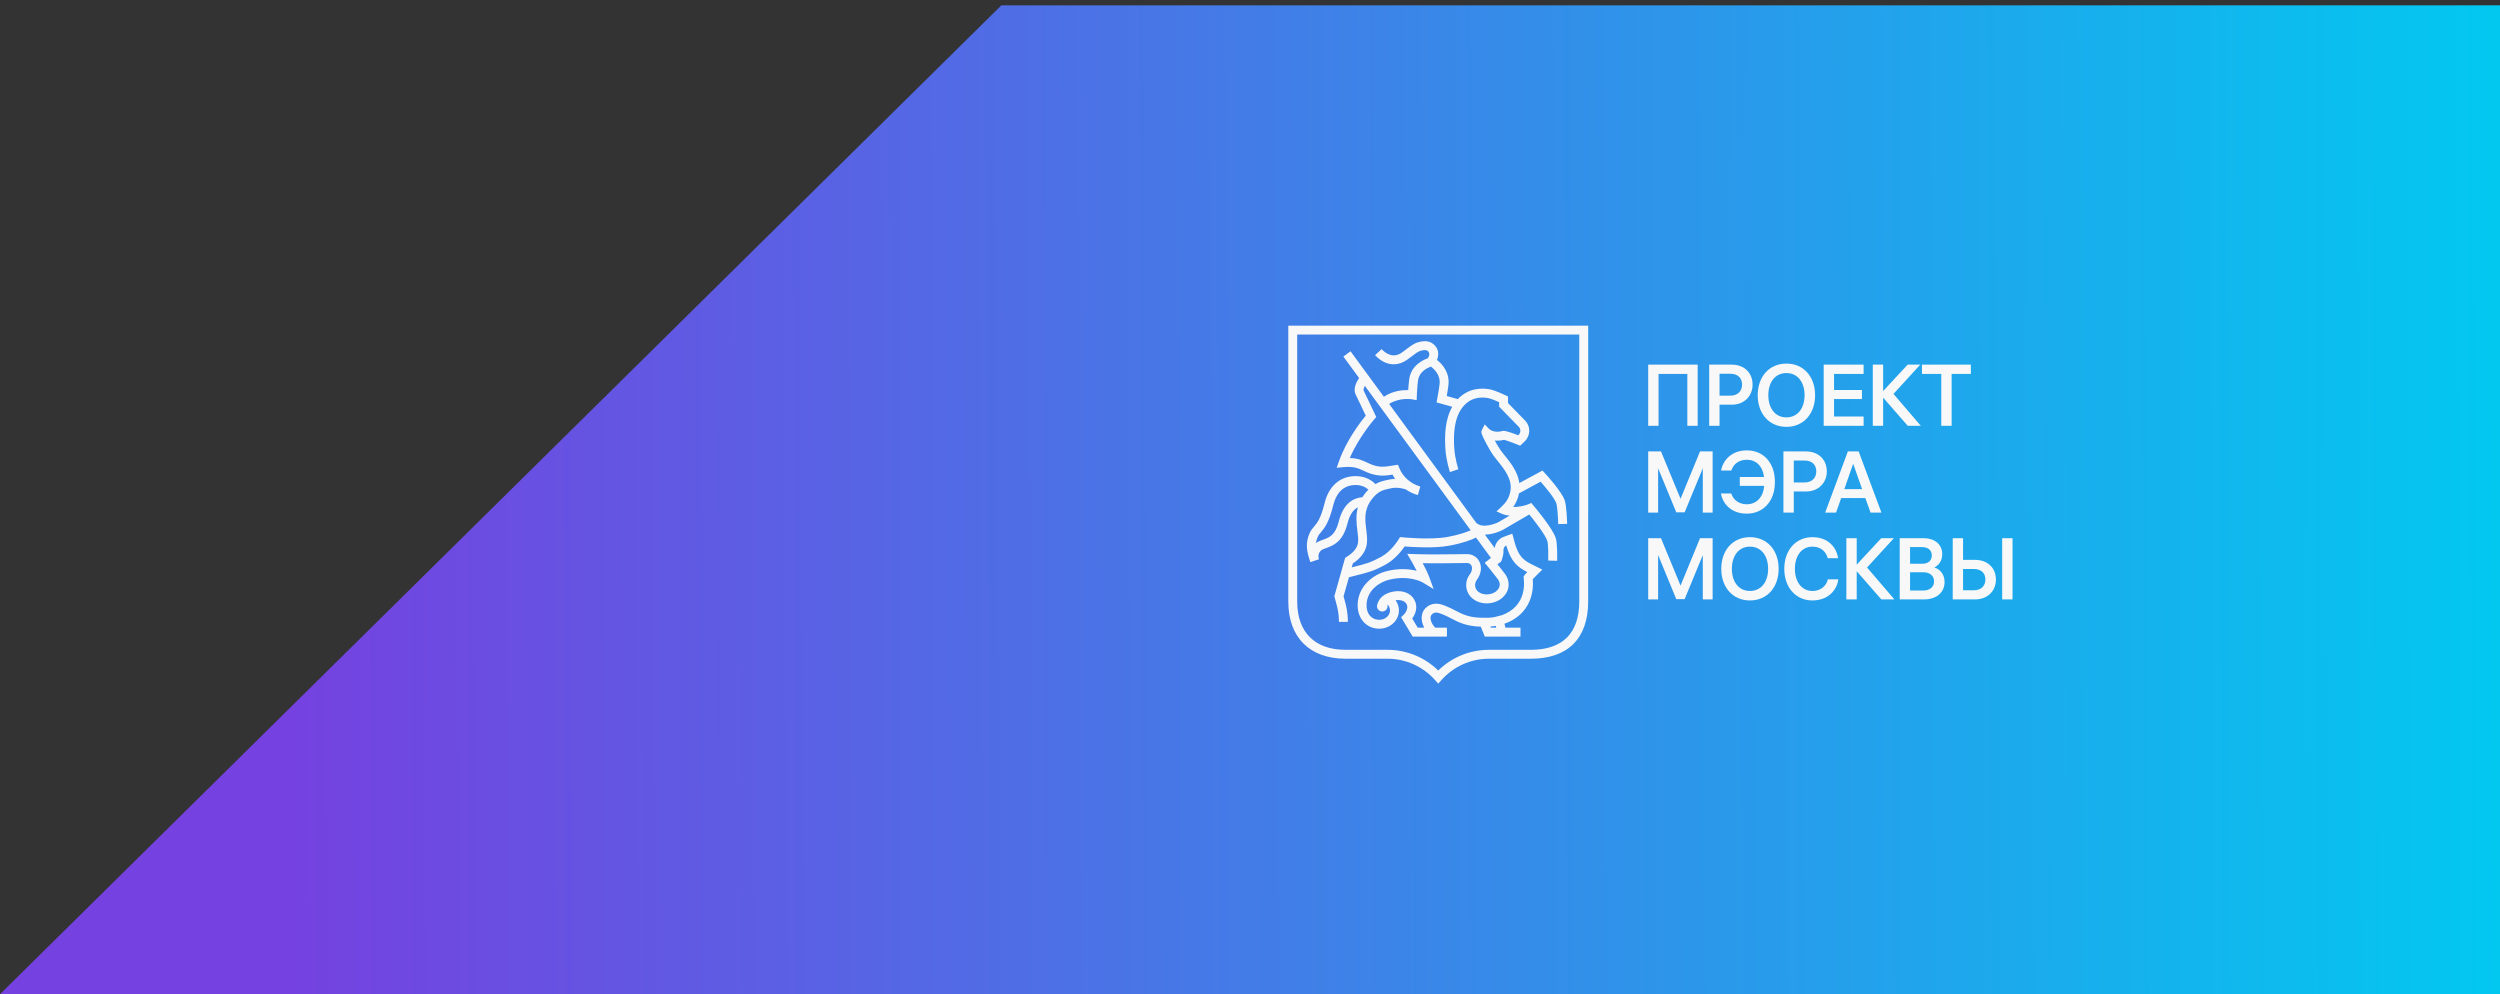 <svg width="430" height="171" viewBox="0 0 430 171" fill="none" xmlns="http://www.w3.org/2000/svg">
<rect x="0" y="0" width="430" height="171" fill="#333333" stroke="none"/>
<path d="M172.239 0.916L0 171H430V0.916H172.239Z" fill="url(#paint0_linear_3_167)"/>
<path d="M285.271 64.314H290.221V73.239H292.001V62.715H283.492V73.239L283.492 73.239H285.271V64.314Z" fill="#F8F8F8"/>
<path d="M307.262 64.165C309.206 64.165 310.387 65.75 310.387 67.977C310.387 70.205 309.206 71.789 307.262 71.789C305.318 71.789 304.151 70.205 304.151 67.977C304.151 65.75 305.318 64.165 307.262 64.165ZM307.262 73.419C310.223 73.419 312.197 71.162 312.197 67.977C312.197 64.793 310.223 62.535 307.262 62.535C304.301 62.535 302.327 64.793 302.327 67.977C302.327 71.161 304.301 73.419 307.262 73.419Z" fill="#F8F8F8"/>
<path d="M289.055 100.72L285.69 92.573H283.492V103.097H285.196V95.473L288.322 103.052H289.757L292.883 95.473V103.097H294.573V92.573H292.404L289.055 100.72Z" fill="#F8F8F8"/>
<path d="M323.9 68.396L328.133 73.239H330.376L325.68 67.753L330.286 62.715H328.118L323.9 67.26V62.715H322.121V73.239H323.9V68.396Z" fill="#F8F8F8"/>
<path d="M320.54 71.64H315.455V68.635H320.256V67.08H315.455V64.314H320.54V62.715H313.676V73.239H320.54V71.64Z" fill="#F8F8F8"/>
<path d="M308.529 79.213H310.398C311.699 79.213 312.402 79.976 312.402 81.082C312.402 82.189 311.669 82.981 310.398 82.981H308.529V79.213ZM308.529 84.536H310.623C312.851 84.536 314.212 82.981 314.212 81.082C314.212 79.169 312.911 77.644 310.578 77.644H306.749V88.168H308.529V84.536Z" fill="#F8F8F8"/>
<path d="M338.983 62.715H330.578V64.314H333.898V73.239H335.678V64.314H338.983V62.715Z" fill="#F8F8F8"/>
<path d="M330.758 101.572H328.53V98.433H330.818C331.94 98.433 332.658 99.031 332.658 100.003C332.658 101.004 331.895 101.572 330.758 101.572ZM328.53 94.098H330.564C331.641 94.098 332.269 94.636 332.269 95.533C332.269 96.34 331.745 96.968 330.639 96.968H328.53V94.098ZM332.688 97.596C333.361 97.312 334.063 96.564 334.063 95.309C334.063 93.784 332.957 92.573 330.818 92.573H326.751V103.097H330.953C333.121 103.097 334.467 101.856 334.467 100.107C334.467 98.582 333.465 97.82 332.688 97.596Z" fill="#F8F8F8"/>
<path d="M325.74 92.573H323.572L319.354 97.117V92.573H317.575V103.097H319.354V98.254L323.587 103.097H325.83L321.134 97.611L325.74 92.573Z" fill="#F8F8F8"/>
<path d="M344.376 103.097H346.156V92.573H344.376V103.097Z" fill="#F8F8F8"/>
<path d="M289.055 85.791L285.69 77.644H283.492V88.168H285.196V80.544L288.322 88.124H289.757L292.883 80.544V88.168H294.573V77.644H292.404L289.055 85.791Z" fill="#F8F8F8"/>
<path d="M317.221 84.132L318.746 79.767L320.286 84.132H317.221ZM321.737 88.168H323.606L319.688 77.644H317.834L313.931 88.168H315.8L316.682 85.672H320.84L321.737 88.168Z" fill="#F8F8F8"/>
<path d="M339.501 101.528H337.647V97.865H339.501C340.772 97.865 341.49 98.582 341.49 99.689C341.49 100.78 340.742 101.528 339.501 101.528ZM339.68 96.295H337.647V92.573H335.867V103.097H339.725C341.924 103.097 343.299 101.587 343.299 99.689C343.299 97.775 341.984 96.295 339.68 96.295Z" fill="#F8F8F8"/>
<path d="M295.761 68.052V64.284H297.63C298.931 64.284 299.634 65.047 299.634 66.153C299.634 67.26 298.902 68.052 297.63 68.052H295.761ZM301.444 66.153C301.444 64.24 300.143 62.715 297.81 62.715H293.981V73.239H295.761V69.607H297.855C300.083 69.607 301.444 68.052 301.444 66.153Z" fill="#F8F8F8"/>
<path d="M311.728 101.647C309.889 101.647 308.722 100.062 308.722 97.835C308.722 95.563 309.919 94.023 311.728 94.023C313.268 94.023 314.076 94.935 314.375 96.011H316.155C315.856 94.038 314.36 92.393 311.728 92.393C308.872 92.393 306.898 94.636 306.898 97.835C306.898 101.109 308.932 103.277 311.728 103.277C314.629 103.277 316.005 101.273 316.185 99.644H314.39C314.226 100.526 313.373 101.647 311.728 101.647Z" fill="#F8F8F8"/>
<path d="M300.454 86.733C298.779 86.733 298.001 85.642 297.777 84.879H295.997C296.237 86.359 297.538 88.348 300.439 88.348C303.191 88.348 305.284 86.315 305.284 82.906C305.284 79.543 303.28 77.465 300.454 77.465C297.867 77.465 296.356 79.124 296.027 80.933H297.792C298.091 79.976 298.929 79.079 300.454 79.079C302.024 79.079 303.176 80.14 303.415 82.039H299.243V83.564H303.445C303.265 85.537 302.114 86.733 300.454 86.733Z" fill="#F8F8F8"/>
<path d="M300.993 101.647C299.049 101.647 297.882 100.062 297.882 97.835C297.882 95.608 299.049 94.023 300.993 94.023C302.937 94.023 304.118 95.608 304.118 97.835C304.118 100.062 302.937 101.647 300.993 101.647ZM300.993 92.393C298.032 92.393 296.058 94.651 296.058 97.835C296.058 101.019 298.032 103.277 300.993 103.277C303.954 103.277 305.927 101.019 305.927 97.835C305.927 94.651 303.954 92.393 300.993 92.393Z" fill="#F8F8F8"/>
<path d="M227.166 91.586C227.762 90.889 228.577 89.934 229.32 86.896C229.707 85.311 230.69 83.422 233.171 83.422C234.276 83.422 234.974 83.86 235.361 84.218C235.152 84.43 234.942 84.669 234.727 84.946C234.58 85.138 234.448 85.329 234.328 85.52C232.766 85.646 231.053 86.577 230.264 89.704C229.67 92.069 228.661 92.433 227.593 92.819C227.342 92.91 227.082 93.004 226.831 93.123C226.653 93.207 226.489 93.309 226.339 93.423C226.387 93.046 226.499 92.669 226.687 92.257C226.797 92.018 226.952 91.837 227.166 91.586ZM239.158 84.002L239.267 83.979C240.526 83.708 241.768 84.17 241.778 84.174L241.78 84.169C242.419 84.609 243.13 84.949 243.881 85.155L244.287 83.679C242.669 83.234 241.286 82.015 240.678 80.496L240.454 79.935L239.856 80.023C239.676 80.049 239.498 80.08 239.318 80.11C238.382 80.269 237.497 80.419 236.217 80.012C235.881 79.906 235.57 79.759 235.24 79.603C234.46 79.234 233.597 78.826 232.166 78.779C233.733 75.141 236.356 72.138 236.385 72.105L236.719 71.726L236.502 71.27C236.502 71.27 234.962 68.033 234.533 67.138C234.484 67.034 234.574 66.711 234.749 66.362L252.957 91.208C252.306 91.502 251.049 91.969 249.008 92.35C246.091 92.897 241.337 92.426 241.289 92.421L240.805 92.373L240.555 92.79C240.543 92.81 239.329 94.811 237.589 95.766C235.759 96.77 234.865 96.993 232.907 97.483C232.775 97.516 232.637 97.55 232.495 97.586C232.572 97.313 232.635 97.085 232.681 96.923C234.043 96.013 234.848 94.931 235.073 93.703C235.22 92.896 235.112 92.043 234.999 91.139C234.785 89.435 234.563 87.674 235.939 85.881C237.054 84.445 237.891 84.268 239.158 84.002ZM242.802 68.673L243.664 68.824L243.7 67.95C243.701 67.936 243.758 66.571 243.887 65.538C244.073 63.939 245.408 63.328 246.108 63.053C246.653 63.449 247.838 64.517 247.595 66.164L247.55 66.489C247.48 66.986 247.421 67.416 247.217 68.527L247.092 69.213L249.781 69.969C248.465 72.299 248.475 75.214 248.612 77.271C248.752 79.278 249.363 81.116 249.389 81.194L250.841 80.707C250.835 80.689 250.266 78.971 250.14 77.167C250.007 75.17 249.992 72.282 251.391 70.275C252.753 68.353 254.603 68.228 255.919 68.462C256.404 68.547 257.271 68.909 257.85 69.171V69.953L261.226 73.409C261.406 73.595 261.504 73.843 261.5 74.105C261.495 74.368 261.39 74.614 261.207 74.791L261.125 74.87C260.347 74.559 259.177 74.129 258.639 74.111L258.523 74.108L258.411 74.138C256.93 74.545 256.15 73.804 256.126 73.781L255.374 72.996L254.887 73.967C254.717 74.308 254.703 74.493 255.546 76.11C255.778 76.553 256.373 77.664 256.909 78.403C257.107 78.67 257.333 78.95 257.572 79.245C258.715 80.657 260.137 82.414 259.795 84.439C259.575 85.707 259.016 86.448 258.245 87.169L257.402 87.959L258.458 88.428C258.716 88.542 259.133 88.641 259.651 88.691C259.126 88.997 258.52 89.351 257.817 89.761C257.305 90.05 255.023 90.978 253.921 89.932L238.931 69.478C240.695 68.335 242.782 68.669 242.802 68.673ZM258.186 96.607L258.268 96.396C258.306 96.297 258.644 95.406 258.594 94.659C258.571 94.308 258.763 93.976 259.071 93.812C259.869 96.522 260.921 97.504 262.686 98.394C262.495 98.595 262.32 98.788 262.229 98.912L262.053 99.153L262.086 99.449C262.297 101.377 261.843 103.028 260.771 104.223C260.145 104.921 259.308 105.458 258.336 105.808L256.972 106.159C256.571 106.225 256.156 106.262 255.73 106.27L255.724 106.255H254.997C252.705 106.255 251.531 105.645 250.288 104.998C249.764 104.726 249.222 104.444 248.594 104.202C247.923 103.94 246.675 103.452 245.473 104.353C244.444 105.097 244.231 106.481 244.931 107.88C244.944 107.907 244.958 107.932 244.972 107.959H243.848L242.901 106.377C243.468 105.61 243.941 104.392 243.265 103.155C242.675 102.06 241.321 101.499 239.814 101.728C237.915 102.016 237.184 103.01 236.917 103.892C236.88 103.975 236.858 104.066 236.848 104.16C236.847 104.165 236.845 104.17 236.844 104.174L236.846 104.175C236.843 104.204 236.837 104.232 236.837 104.262C236.837 104.766 237.247 105.175 237.751 105.175C238.256 105.175 238.665 104.766 238.665 104.262C238.665 104.164 238.646 104.072 238.617 103.984C238.76 104.07 238.901 104.235 239.012 104.566C239.161 105.011 239.073 105.492 238.771 105.886C238.396 106.375 237.766 106.643 237.087 106.601C236.503 106.564 236.006 106.329 235.649 105.921C235.207 105.417 234.996 104.679 235.054 103.843C235.224 101.31 237.534 100.063 238.87 99.725C242.388 98.846 244.631 100.139 244.721 100.192L246.587 101.323L245.837 99.274C245.565 98.532 245.099 97.6 244.712 96.872C246.773 96.908 248.797 96.88 250.349 96.859C251.127 96.848 251.798 96.838 252.336 96.838C252.677 96.838 252.942 96.995 253.083 97.279C253.251 97.616 253.254 98.21 252.757 98.867C252.301 99.476 252.101 100.313 252.223 101.107C252.346 101.91 252.773 102.595 253.457 103.086C254.974 104.183 257.346 103.955 258.635 102.59C259.843 101.316 259.628 99.733 258.879 98.73C258.522 98.25 257.967 97.556 257.562 97.056L258.186 96.607ZM257.356 107.959H256.413L256.338 107.774C256.658 107.75 256.971 107.712 257.279 107.659L257.356 107.959ZM225.519 96.641L226.858 96.195C226.595 95.406 226.975 94.749 227.487 94.506C227.671 94.419 227.886 94.341 228.114 94.259C229.313 93.826 230.956 93.232 231.75 90.078C232.175 88.392 232.841 87.607 233.556 87.266C233.153 88.734 233.328 90.129 233.479 91.33C233.578 92.114 233.671 92.854 233.566 93.428C233.406 94.3 232.769 95.071 231.618 95.786L231.365 95.943L231.285 96.23C231.285 96.23 230.15 100.278 229.562 102.353L229.505 102.554L229.558 102.756C229.623 103.003 229.687 103.235 229.749 103.459C230.056 104.57 230.299 105.448 230.299 106.963H231.83C231.83 105.24 231.55 104.226 231.226 103.052C231.182 102.895 231.138 102.734 231.093 102.567C231.355 101.641 231.705 100.397 232.017 99.287C232.483 99.167 232.901 99.062 233.279 98.968C235.306 98.461 236.323 98.207 238.326 97.108C239.922 96.232 241.098 94.716 241.601 93.987C242.915 94.096 246.683 94.344 249.29 93.855C251.746 93.397 253.19 92.807 253.879 92.465L256.448 95.972L256.263 96.105L255.371 96.795L255.871 97.404C255.883 97.418 257.067 98.862 257.652 99.645C257.774 99.809 258.343 100.672 257.523 101.538C256.773 102.331 255.233 102.481 254.353 101.844C254.004 101.593 253.797 101.267 253.737 100.875C253.678 100.491 253.774 100.064 253.98 99.788C254.759 98.758 254.937 97.566 254.455 96.597C254.053 95.79 253.261 95.307 252.336 95.307C251.788 95.307 251.111 95.317 250.328 95.328C248.35 95.355 245.889 95.389 243.42 95.308L242.037 95.262L242.733 96.458C242.74 96.471 243.203 97.269 243.664 98.177C242.439 97.874 240.662 97.699 238.497 98.24C236.167 98.829 233.726 100.758 233.526 103.739C233.439 104.983 233.784 106.116 234.497 106.93C235.128 107.651 235.99 108.066 236.991 108.129C237.069 108.134 237.146 108.137 237.223 108.137C238.325 108.137 239.345 107.653 239.987 106.818C240.604 106.013 240.778 105.015 240.464 104.079C240.355 103.755 240.213 103.476 240.039 103.243C240.041 103.242 240.042 103.242 240.044 103.242C241.087 103.084 241.704 103.487 241.918 103.886C242.407 104.778 241.469 105.701 241.432 105.737L240.986 106.159L242.98 109.49H248.87V107.959H246.861C246.706 107.807 246.477 107.547 246.301 107.195C246.167 106.928 245.777 106.023 246.381 105.585C246.792 105.277 247.163 105.287 248.04 105.63C248.591 105.842 249.072 106.092 249.581 106.357C250.88 107.032 252.221 107.73 254.69 107.783L255.381 109.49H261.526V107.959H258.937L258.763 107.281C260.012 106.847 261.096 106.155 261.912 105.245C263.217 103.789 263.812 101.848 263.639 99.616C263.854 99.383 264.209 99.022 264.512 98.725L265.283 97.97L263.475 97.076C261.95 96.323 261.206 95.642 260.544 93.391L260.118 91.799L258.67 92.32C257.817 92.627 257.217 93.384 257.088 94.254L255.4 91.95C256.709 91.939 257.985 91.425 258.58 91.088C261.096 89.621 262.398 88.861 263.037 88.487C264.047 89.721 265.793 91.987 266.139 93.037C266.296 93.517 266.324 95.302 266.293 96.416L267.825 96.457C267.838 95.966 267.89 93.466 267.595 92.561C267.028 90.841 264.124 87.391 263.794 87.003L263.443 86.589L263.395 86.495C262.302 87.051 261.132 87.21 260.271 87.201C260.706 86.601 261.076 85.849 261.272 84.858L264.98 82.85C265.861 83.843 267.342 85.626 267.677 86.549C267.86 87.063 267.986 88.959 268.017 90.14L269.548 90.101C269.534 89.585 269.451 86.965 269.119 86.031C268.546 84.457 265.995 81.681 265.706 81.37L265.302 80.935L261.329 83.086C261.062 81.125 259.766 79.522 258.763 78.282C258.534 78 258.318 77.733 258.144 77.499C257.817 77.046 257.431 76.385 257.098 75.767C257.553 75.818 258.079 75.798 258.671 75.653C259.06 75.724 260.141 76.114 261.001 76.472L261.464 76.665L262.27 75.894C263.265 74.927 263.289 73.334 262.323 72.341L259.381 69.329V68.206L258.952 67.996C258.769 67.907 257.141 67.121 256.184 66.954C254.898 66.725 252.597 66.685 250.746 68.65L248.847 68.116C248.962 67.451 249.012 67.096 249.067 66.7L249.111 66.384C249.435 64.187 248.13 62.655 247.16 61.914C247.45 61.196 247.56 60.168 246.731 59.358C246.048 58.675 245.194 58.519 243.959 58.854C243.225 59.054 242.596 59.534 241.93 60.042C241.661 60.247 241.384 60.458 241.086 60.664C239.555 61.71 238.268 60.727 237.638 60.048L236.515 61.09C237.481 62.13 238.594 62.661 239.715 62.661C240.472 62.661 241.233 62.418 241.954 61.926C242.284 61.698 242.576 61.475 242.859 61.26C243.426 60.827 243.916 60.453 244.361 60.332C245.288 60.08 245.505 60.297 245.654 60.446C246.083 60.866 245.65 61.531 245.603 61.6L245.608 61.604C244.785 61.923 242.661 62.825 242.367 65.355C242.294 65.932 242.244 66.591 242.213 67.093C241.228 67.071 239.551 67.219 238.025 68.241L232.295 60.423L231.06 61.328L233.768 65.024C233.481 65.43 232.648 66.752 233.152 67.801C233.482 68.489 234.47 70.564 234.907 71.482C234.022 72.559 231.593 75.709 230.305 79.326L229.902 80.457L231.098 80.345C232.876 80.179 233.706 80.571 234.585 80.987C234.946 81.157 235.32 81.334 235.753 81.472C237.356 81.98 238.504 81.801 239.515 81.63C239.647 81.884 239.798 82.129 239.962 82.366C239.636 82.373 239.295 82.407 238.948 82.481L238.842 82.504C238.075 82.665 237.332 82.821 236.569 83.262C235.995 82.668 234.911 81.891 233.171 81.891C230.499 81.891 228.554 83.582 227.832 86.532C227.176 89.217 226.525 89.979 226.002 90.591C225.752 90.884 225.493 91.186 225.294 91.621C224.495 93.37 224.709 94.751 225.383 96.688L225.519 96.641Z" fill="#F8F8F8"/>
<path d="M223.119 57.545H271.635V103.461C271.635 108.895 268.762 111.768 263.326 111.768H256.089C252.826 111.768 249.695 113.056 247.377 115.329C245.059 113.056 241.929 111.768 238.666 111.768H231.429C226.148 111.768 223.119 108.74 223.119 103.461V57.545ZM221.588 103.461C221.588 109.621 225.267 113.299 231.429 113.299H238.666C241.769 113.299 244.736 114.628 246.806 116.947L247.377 117.587L247.949 116.947C250.018 114.628 252.985 113.299 256.089 113.299H263.326C269.672 113.299 273.167 109.805 273.167 103.461V56.014H221.588V103.461Z" fill="#F8F8F8"/>
<defs>
<linearGradient id="paint0_linear_3_167" x1="49.04" y1="125.604" x2="430" y2="123.831" gradientUnits="userSpaceOnUse">
<stop stop-color="#7541E0"/>
<stop offset="1" stop-color="#02C8F0"/>
</linearGradient>
</defs>
</svg>
